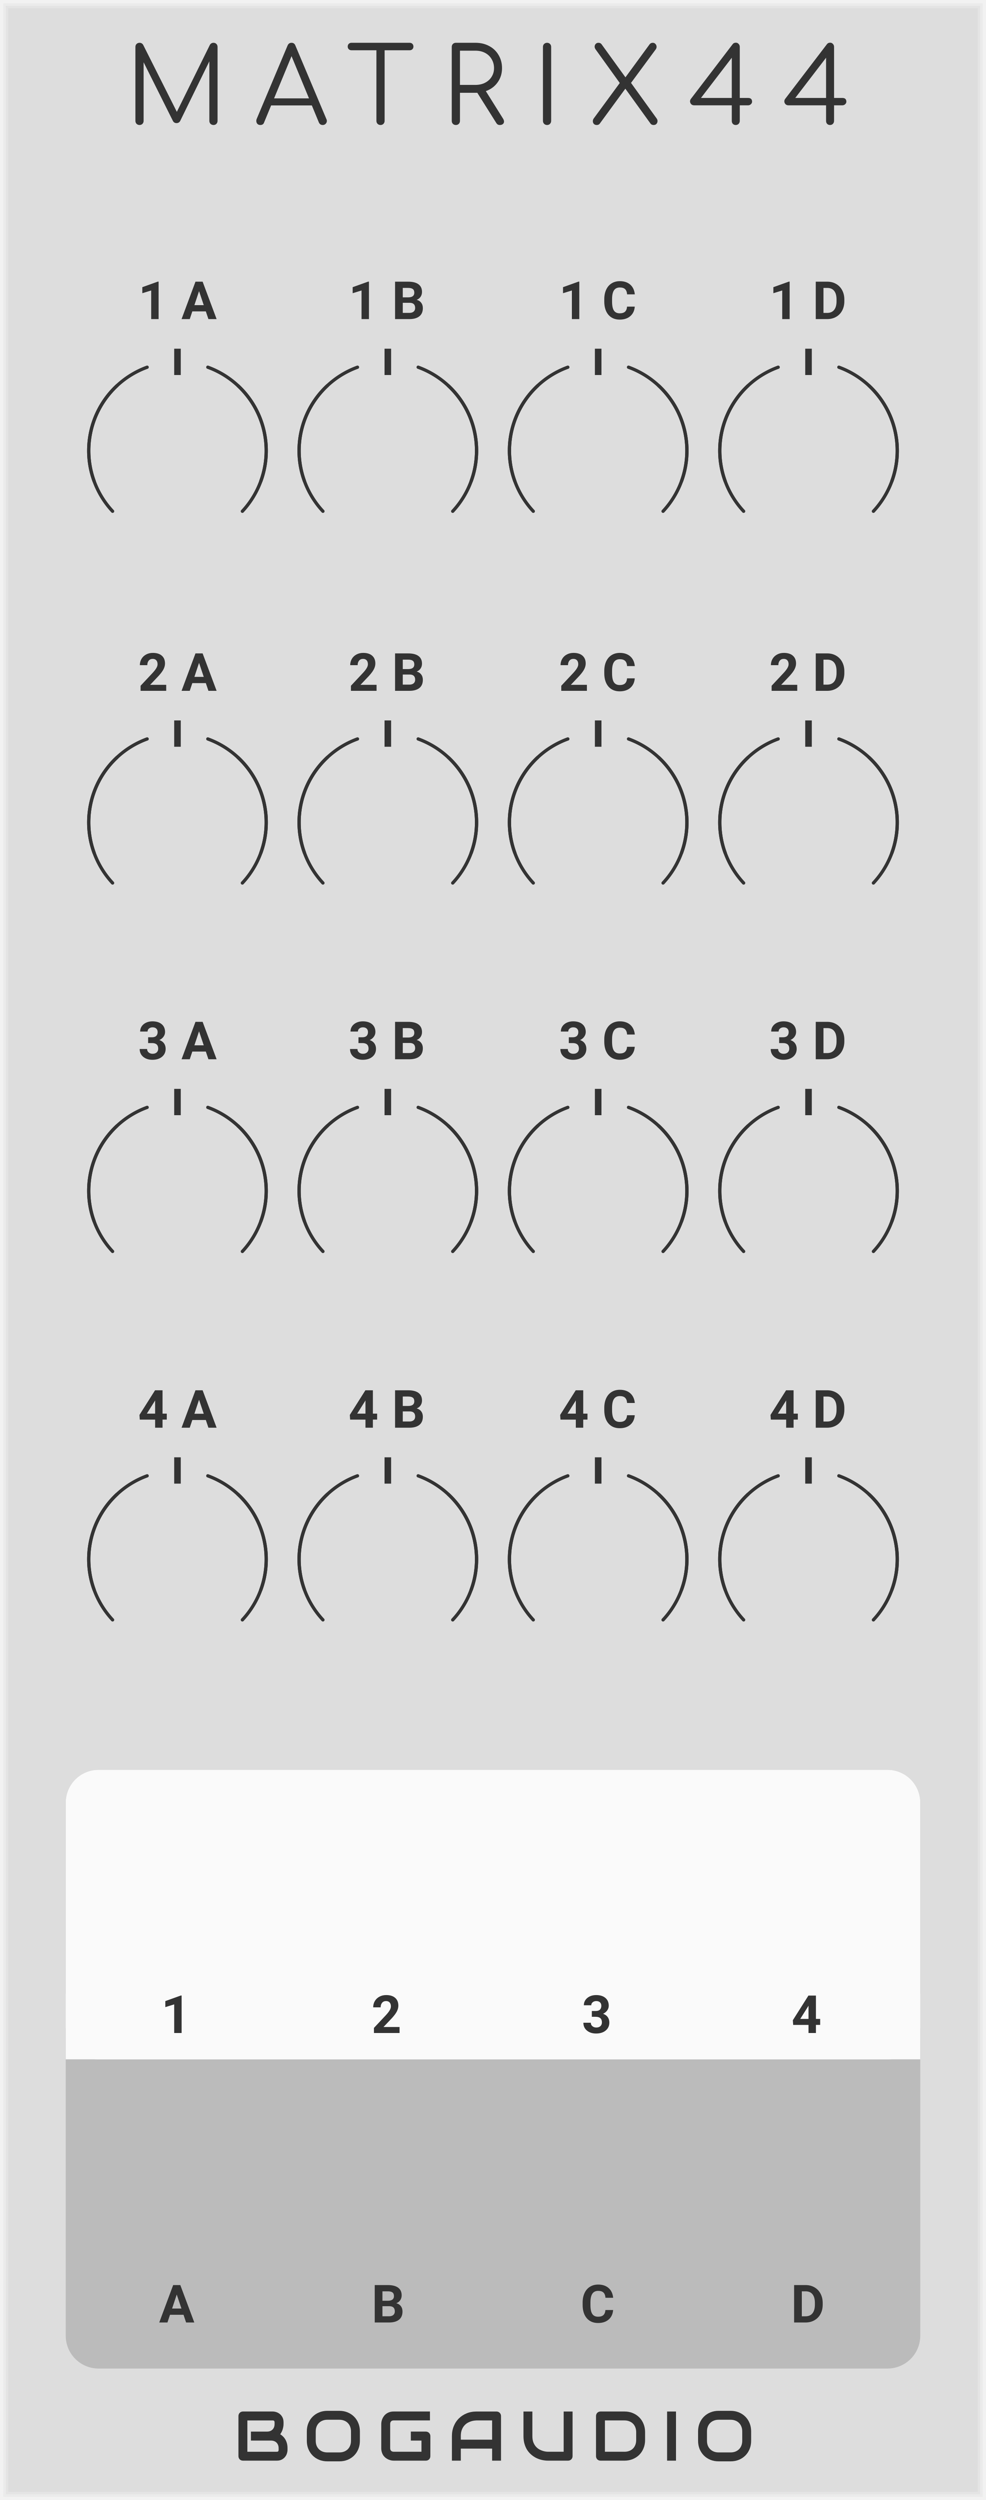 <?xml version="1.0" encoding="UTF-8" standalone="no"?>
<svg xmlns:dc="http://purl.org/dc/elements/1.1/" xmlns:cc="http://creativecommons.org/ns#" xmlns:rdf="http://www.w3.org/1999/02/22-rdf-syntax-ns#" xmlns:svg="http://www.w3.org/2000/svg" xmlns="http://www.w3.org/2000/svg" xmlns:sodipodi="http://sodipodi.sourceforge.net/DTD/sodipodi-0.dtd" xmlns:inkscape="http://www.inkscape.org/namespaces/inkscape" inkscape:version="1.0 (4035a4f, 2020-05-01)" sodipodi:docname="svg_render_Matrix44-pp.svg" id="svg20779" viewBox="0 0 150 380" height="380" width="150" version="1.1">
  <sodipodi:namedview inkscape:current-layer="svg20779" inkscape:window-maximized="0" inkscape:window-y="23" inkscape:window-x="0" inkscape:cy="190" inkscape:cx="75" inkscape:zoom="1.7605263" showgrid="false" id="namedview20781" inkscape:window-height="480" inkscape:window-width="689" inkscape:pageshadow="2" inkscape:pageopacity="0" guidetolerance="10" gridtolerance="10" objecttolerance="10" borderopacity="1" bordercolor="#666666" pagecolor="#ffffff"/>
  
  <defs id="defs20623">
    <symbol viewBox="0 0 20px 20px" id="knob19">
      <g id="g20593" transform="translate(10 10)">
        <polyline id="polyline20587" stroke="#00f" stroke-width="1" points="-3,0 3,0"/>
        <polyline id="polyline20589" stroke="#00f" stroke-width="1" points="0,-3 0,3"/>
        <circle id="circle20591" fill="none" stroke="#00f" stroke-width="1" r="9.3" cy="0" cx="0"/>
      </g>
    </symbol>
    <symbol viewBox="0 0 40px 40px" id="dial-centertick-19">
      <g id="g20606" transform="translate(20 20)">
        <polyline id="polyline20596" transform="rotate(-90) translate(11.5 0)" stroke="#333" stroke-width="1" points="0,0 4,0"/>
        <path id="path20598" transform="rotate(20)" fill="none" stroke-linecap="round" stroke-width="0.5" stroke="#333" d="M 0 -13.5 A 13.5 13.5 0 0 1 13.5 0"/>
        <path id="path20600" transform="rotate(43)" fill="none" stroke-linecap="round" stroke-width="0.5" stroke="#333" d="M 0 -13.5 A 13.5 13.5 0 0 1 13.5 0"/>
        <path id="path20602" transform="rotate(-20)" fill="none" stroke-linecap="round" stroke-width="0.5" stroke="#333" d="M 0 -13.5 A 13.5 13.5 0 0 0 -13.5 0"/>
        <path id="path20604" transform="rotate(-43)" fill="none" stroke-linecap="round" stroke-width="0.5" stroke="#333" d="M 0 -13.5 A 13.5 13.5 0 0 0 -13.5 0"/>
      </g>
    </symbol>
    <symbol viewBox="0 0 24px 24px" id="input">
      <g id="g20613" transform="translate(12 12)">
        <circle id="circle20609" fill="#0f0" stroke="#0f0" stroke-width="1" r="5" cy="0" cx="0"/>
        <circle id="circle20611" fill="none" stroke="#0f0" stroke-width="3" r="10.5" cy="0" cx="0"/>
      </g>
    </symbol>
    <symbol viewBox="0 0 24px 24px" id="output">
      <g id="g20620" transform="translate(12 12)">
        <circle id="circle20616" fill="#f00" stroke="#f00" stroke-width="1" r="5" cy="0" cx="0"/>
        <circle id="circle20618" fill="none" stroke="#f00" stroke-width="3" r="10.5" cy="0" cx="0"/>
      </g>
    </symbol>
  </defs>
  <path d="M 0,0 H 150 V 380 H 0 Z" style="fill:#dddddd" id="rect20625"/>
  <path d="M 1,1 H 149 V 379 H 1 V 1" style="fill:none;stroke:#e4e4e4;stroke-width:0.5" id="polyline20627"/>
  <path d="m 0.5,0.5 h 149 v 379 H 0.5 V 0.5" style="fill:none;stroke:#ebebeb;stroke-width:0.8" id="polyline20629"/>
  <path d="M 0,0 H 150 V 380 H 0 V 0" style="fill:none;stroke:#f2f2f2;stroke-width:1" id="polyline20631"/>
  <!-- <rect width="150" height="24" fill="#0f0" transform="translate(0 0)" /> -->
  <!-- <rect width="150" height="22" fill="#0f0" transform="translate(0 22)" /> -->
  <!-- <rect width="150" height="22" fill="#0f0" transform="translate(0 78)" /> -->
  <!-- <rect width="150" height="22" fill="#0f0" transform="translate(0 134)" /> -->
  <!-- <rect width="150" height="22" fill="#0f0" transform="translate(0 190)" /> -->
  <!-- <rect width="150" height="22" fill="#0f0" transform="translate(0 245)" /> -->
  <g class="title" style="font-weight:normal;font-size:16px;font-family:Comfortaa, sans-serif;letter-spacing:4px;fill:#333333" id="text20633" aria-label="MATRIX44">
    <path id="path21204" style="font-weight:normal;font-size:16px;font-family:Comfortaa, sans-serif;letter-spacing:4px;fill:#333333" d="m 32.488,6.504 q 0.256,0 0.432,0.176 0.176,0.176 0.176,0.448 v 11.248 q 0,0.256 -0.176,0.448 Q 32.744,19 32.488,19 32.216,19 32.024,18.824 31.848,18.632 31.848,18.376 V 9.32 L 27.4,18.408 q -0.192,0.304 -0.544,0.304 -0.4,0 -0.576,-0.384 L 21.848,9.464 v 8.912 q 0,0.256 -0.176,0.448 Q 21.496,19 21.224,19 20.968,19 20.776,18.824 20.6,18.632 20.6,18.376 V 7.128 q 0,-0.272 0.176,-0.448 0.192,-0.176 0.448,-0.176 0.368,0 0.56,0.32 L 26.904,17 31.928,6.824 q 0.192,-0.32 0.56,-0.32 z"/>
    <path id="path21206" style="font-weight:normal;font-size:16px;font-family:Comfortaa, sans-serif;letter-spacing:4px;fill:#333333" d="m 49.663,18.12 q 0.064,0.112 0.064,0.256 0,0.256 -0.192,0.448 -0.176,0.176 -0.432,0.176 -0.416,0 -0.592,-0.384 l -1.072,-2.592 h -6.192 l -1.072,2.592 Q 40.047,19 39.599,19 q -0.272,0 -0.448,-0.176 -0.16,-0.192 -0.16,-0.448 0,-0.16 0.048,-0.272 l 4.704,-11.168 q 0.176,-0.432 0.608,-0.432 0.432,0 0.592,0.432 z m -2.656,-3.168 -2.656,-6.416 -2.656,6.416 z"/>
    <path id="path21208" style="font-weight:normal;font-size:16px;font-family:Comfortaa, sans-serif;letter-spacing:4px;fill:#333333" d="m 62.32,6.504 q 0.256,0 0.416,0.16 0.16,0.16 0.16,0.416 0,0.24 -0.16,0.4 -0.16,0.16 -0.416,0.16 h -3.808 v 10.736 q 0,0.256 -0.176,0.448 -0.176,0.176 -0.448,0.176 -0.256,0 -0.448,-0.176 -0.176,-0.192 -0.176,-0.448 V 7.64 h -3.792 q -0.256,0 -0.416,-0.16 -0.16,-0.16 -0.16,-0.4 0,-0.256 0.16,-0.416 0.16,-0.16 0.416,-0.16 z"/>
    <path id="path21210" style="font-weight:normal;font-size:16px;font-family:Comfortaa, sans-serif;letter-spacing:4px;fill:#333333" d="m 76.533,18.04 q 0.144,0.24 0.144,0.432 0,0.24 -0.176,0.384 Q 76.325,19 76.037,19 q -0.192,0 -0.32,-0.08 -0.128,-0.08 -0.224,-0.24 l -2.88,-4.576 h -0.272 -2.368 v 4.272 q 0,0.272 -0.176,0.448 Q 69.621,19 69.349,19 69.077,19 68.901,18.824 68.725,18.648 68.725,18.376 V 7.128 q 0,-0.272 0.176,-0.448 0.176,-0.176 0.448,-0.176 h 2.992 q 1.168,0 2.08,0.496 0.912,0.48 1.424,1.36 0.528,0.88 0.528,2 0,1.232 -0.672,2.16 -0.656,0.928 -1.792,1.328 z m -4.192,-5.136 q 0.8,0 1.44,-0.32 0.656,-0.336 1.008,-0.912 0.368,-0.576 0.368,-1.312 0,-0.768 -0.368,-1.376 Q 74.437,8.376 73.797,8.04 73.157,7.704 72.341,7.704 h -2.368 v 5.2 z"/>
    <path id="path21212" style="font-weight:normal;font-size:16px;font-family:Comfortaa, sans-serif;letter-spacing:4px;fill:#333333" d="M 83.224,19 Q 82.968,19 82.776,18.824 82.6,18.632 82.6,18.376 V 7.128 q 0,-0.272 0.176,-0.448 0.192,-0.176 0.448,-0.176 0.272,0 0.448,0.176 0.176,0.176 0.176,0.448 v 11.248 q 0,0.256 -0.176,0.448 Q 83.496,19 83.224,19 Z"/>
    <path id="path21214" style="font-weight:normal;font-size:16px;font-family:Comfortaa, sans-serif;letter-spacing:4px;fill:#333333" d="m 99.885,17.992 q 0.144,0.192 0.144,0.4 0,0.256 -0.16,0.432 -0.16,0.176 -0.432,0.176 -0.32,0 -0.48,-0.224 l -3.824,-5.296 -3.904,5.328 Q 91.07,19 90.781,19 q -0.272,0 -0.432,-0.16 -0.16,-0.176 -0.16,-0.416 0,-0.24 0.144,-0.432 l 3.952,-5.376 -3.696,-5.136 q -0.128,-0.208 -0.128,-0.384 0,-0.24 0.16,-0.416 0.16,-0.176 0.416,-0.176 0.32,0 0.48,0.224 l 3.632,5.024 3.68,-5.024 q 0.176,-0.224 0.48,-0.224 0.256,0 0.416,0.192 0.16,0.176 0.16,0.416 0,0.208 -0.112,0.368 l -3.776,5.12 z"/>
    <path id="path21216" style="font-weight:normal;font-size:16px;font-family:Comfortaa, sans-serif;letter-spacing:4px;fill:#333333" d="m 113.806,14.888 q 0.608,0 0.608,0.576 0,0.208 -0.192,0.384 -0.176,0.16 -0.416,0.16 h -1.264 v 2.368 q 0,0.256 -0.176,0.448 Q 112.19,19 111.918,19 q -0.256,0 -0.432,-0.176 -0.16,-0.176 -0.16,-0.448 v -2.368 h -5.728 q -0.272,0 -0.448,-0.176 -0.176,-0.192 -0.176,-0.432 0,-0.192 0.128,-0.368 l 6.336,-8.288 q 0.176,-0.256 0.512,-0.256 0.256,0 0.416,0.192 0.176,0.176 0.176,0.448 v 7.76 z m -2.48,0 V 8.776 l -4.688,6.112 z"/>
    <path id="path21218" style="font-weight:normal;font-size:16px;font-family:Comfortaa, sans-serif;letter-spacing:4px;fill:#333333" d="m 128.15,14.888 q 0.608,0 0.608,0.576 0,0.208 -0.192,0.384 -0.176,0.16 -0.416,0.16 h -1.264 v 2.368 q 0,0.256 -0.176,0.448 -0.176,0.176 -0.448,0.176 -0.256,0 -0.432,-0.176 -0.16,-0.176 -0.16,-0.448 v -2.368 h -5.728 q -0.272,0 -0.448,-0.176 -0.176,-0.192 -0.176,-0.432 0,-0.192 0.128,-0.368 l 6.336,-8.288 q 0.176,-0.256 0.512,-0.256 0.256,0 0.416,0.192 0.176,0.176 0.176,0.448 v 7.76 z m -2.48,0 V 8.776 l -4.688,6.112 z"/>
  </g>
  <g class="brand" style="font-weight:bold;font-size:10.667px;font-family:Audiowide, sans-serif;letter-spacing:2px;fill:#333333" id="text20635" aria-label="BOGAUDIO">
    <path id="path21187" style="font-weight:bold;font-size:10.667px;font-family:Audiowide, sans-serif;letter-spacing:2px;fill:#333333" d="m 43.74,372.359 q 0,0.25 -0.089,0.536 -0.083,0.286 -0.281,0.531 -0.193,0.245 -0.505,0.411 Q 42.552,374 42.099,374 h -5.141 q -0.146,0 -0.271,-0.052 -0.125,-0.052 -0.219,-0.141 -0.089,-0.094 -0.141,-0.219 -0.052,-0.125 -0.052,-0.271 v -6.104 q 0,-0.141 0.052,-0.266 0.052,-0.125 0.141,-0.219 0.094,-0.094 0.219,-0.146 0.125,-0.052 0.271,-0.052 h 4.531 q 0.25,0 0.536,0.088 0.286,0.088 0.531,0.286 0.25,0.193 0.411,0.505 0.167,0.312 0.167,0.766 v 0.255 q 0,0.359 -0.12,0.776 -0.12,0.411 -0.385,0.781 0.229,0.141 0.427,0.339 0.203,0.198 0.354,0.458 0.151,0.26 0.24,0.589 0.089,0.328 0.089,0.724 z m -1.354,-0.26 q 0,-0.266 -0.083,-0.474 -0.083,-0.214 -0.234,-0.365 -0.151,-0.151 -0.365,-0.229 -0.214,-0.083 -0.479,-0.083 h -3.052 v -1.365 h 2.443 q 0.266,0 0.479,-0.078 0.214,-0.083 0.365,-0.234 0.151,-0.151 0.229,-0.359 0.083,-0.214 0.083,-0.479 v -0.255 q 0,-0.292 -0.281,-0.292 h -3.859 v 4.76 h 4.469 q 0.036,0 0.089,-0.005 0.052,-0.005 0.094,-0.031 0.042,-0.026 0.073,-0.088 0.031,-0.062 0.031,-0.172 z"/>
    <path id="path21189" style="font-weight:bold;font-size:10.667px;font-family:Audiowide, sans-serif;letter-spacing:2px;fill:#333333" d="m 54.75,370.979 q 0,0.682 -0.234,1.255 -0.234,0.573 -0.651,0.99 -0.417,0.417 -0.99,0.651 -0.568,0.229 -1.24,0.229 h -1.833 q -0.672,0 -1.245,-0.229 -0.573,-0.234 -0.99,-0.651 -0.417,-0.417 -0.656,-0.99 -0.234,-0.573 -0.234,-1.255 v -1.427 q 0,-0.677 0.234,-1.25 0.24,-0.578 0.656,-0.99 0.417,-0.417 0.99,-0.651 0.573,-0.234 1.245,-0.234 h 1.833 q 0.672,0 1.24,0.234 0.573,0.234 0.99,0.651 0.417,0.411 0.651,0.99 0.234,0.573 0.234,1.25 z m -1.354,-1.427 q 0,-0.401 -0.13,-0.724 -0.125,-0.328 -0.359,-0.557 -0.229,-0.234 -0.557,-0.359 -0.323,-0.13 -0.714,-0.13 h -1.833 q -0.396,0 -0.724,0.13 -0.323,0.125 -0.557,0.359 -0.234,0.229 -0.365,0.557 -0.125,0.323 -0.125,0.724 v 1.427 q 0,0.401 0.125,0.729 0.13,0.323 0.365,0.557 0.234,0.229 0.557,0.359 0.328,0.125 0.724,0.125 h 1.823 q 0.396,0 0.719,-0.125 0.328,-0.13 0.563,-0.359 0.234,-0.234 0.359,-0.557 0.13,-0.328 0.13,-0.729 z"/>
    <path id="path21191" style="font-weight:bold;font-size:10.667px;font-family:Audiowide, sans-serif;letter-spacing:2px;fill:#333333" d="m 65.469,373.318 q 0,0.146 -0.052,0.271 -0.052,0.125 -0.146,0.219 -0.089,0.088 -0.214,0.141 Q 64.932,374 64.787,374 h -4.885 q -0.188,0 -0.406,-0.042 -0.214,-0.047 -0.427,-0.141 -0.208,-0.094 -0.401,-0.24 -0.193,-0.151 -0.344,-0.359 -0.146,-0.214 -0.234,-0.49 -0.089,-0.281 -0.089,-0.63 v -3.667 q 0,-0.188 0.042,-0.401 0.047,-0.219 0.141,-0.427 0.094,-0.214 0.245,-0.406 0.151,-0.193 0.359,-0.339 0.214,-0.151 0.49,-0.24 0.276,-0.088 0.625,-0.088 h 5.505 v 1.354 h -5.505 q -0.266,0 -0.406,0.141 -0.141,0.141 -0.141,0.417 v 3.656 q 0,0.26 0.141,0.406 0.146,0.141 0.406,0.141 h 4.214 v -1.698 h -3.604 v -1.365 h 4.276 q 0.146,0 0.271,0.057 0.125,0.052 0.214,0.146 0.094,0.094 0.146,0.219 0.052,0.12 0.052,0.26 z"/>
    <path id="path21193" style="font-weight:bold;font-size:10.667px;font-family:Audiowide, sans-serif;letter-spacing:2px;fill:#333333" d="M 76.219,374 H 74.865 v -1.833 H 70.104 V 374 h -1.354 v -3.734 q 0,-0.818 0.281,-1.505 0.281,-0.688 0.781,-1.182 0.5,-0.495 1.182,-0.771 0.682,-0.276 1.49,-0.276 h 3.052 q 0.141,0 0.266,0.052 0.125,0.052 0.219,0.146 0.094,0.094 0.146,0.219 0.052,0.125 0.052,0.266 z m -6.115,-3.188 h 4.76 v -2.927 h -2.38 q -0.062,0 -0.266,0.021 -0.198,0.016 -0.464,0.088 -0.26,0.073 -0.552,0.224 -0.292,0.151 -0.536,0.417 -0.245,0.266 -0.406,0.667 -0.156,0.396 -0.156,0.964 z"/>
    <path id="path21195" style="font-weight:bold;font-size:10.667px;font-family:Audiowide, sans-serif;letter-spacing:2px;fill:#333333" d="m 87.104,373.318 q 0,0.146 -0.052,0.271 -0.052,0.125 -0.146,0.219 -0.094,0.088 -0.219,0.141 Q 86.563,374 86.422,374 H 83.37 q -0.432,0 -0.875,-0.094 -0.443,-0.094 -0.859,-0.286 -0.411,-0.198 -0.776,-0.5 -0.365,-0.302 -0.641,-0.714 -0.271,-0.417 -0.427,-0.948 -0.156,-0.536 -0.156,-1.193 v -3.734 h 1.354 v 3.734 q 0,0.573 0.156,0.969 0.161,0.396 0.406,0.661 0.245,0.266 0.536,0.417 0.292,0.151 0.552,0.224 0.266,0.073 0.464,0.094 0.203,0.016 0.266,0.016 h 2.38 v -6.115 h 1.354 z"/>
    <path id="path21197" style="font-weight:bold;font-size:10.667px;font-family:Audiowide, sans-serif;letter-spacing:2px;fill:#333333" d="m 98.136,370.875 q 0,0.682 -0.24,1.255 -0.234,0.573 -0.651,0.99 -0.417,0.411 -0.99,0.646 Q 95.682,374 95.011,374 h -3.656 q -0.146,0 -0.271,-0.052 -0.125,-0.052 -0.219,-0.141 -0.089,-0.094 -0.141,-0.219 -0.052,-0.125 -0.052,-0.271 v -6.104 q 0,-0.141 0.052,-0.266 0.052,-0.125 0.141,-0.219 0.094,-0.094 0.219,-0.146 0.125,-0.052 0.271,-0.052 h 3.656 q 0.672,0 1.245,0.234 0.573,0.234 0.99,0.651 0.417,0.411 0.651,0.99 0.24,0.573 0.24,1.25 z m -1.354,-1.219 q 0,-0.396 -0.13,-0.724 -0.125,-0.328 -0.359,-0.557 -0.234,-0.234 -0.563,-0.359 -0.323,-0.13 -0.719,-0.13 h -2.984 v 4.76 h 2.984 q 0.396,0 0.719,-0.125 0.328,-0.13 0.563,-0.359 0.234,-0.234 0.359,-0.557 0.13,-0.328 0.13,-0.729 z"/>
    <path id="path21199" style="font-weight:bold;font-size:10.667px;font-family:Audiowide, sans-serif;letter-spacing:2px;fill:#333333" d="m 102.839,374 h -1.354 v -7.469 h 1.354 z"/>
    <path id="path21201" style="font-weight:bold;font-size:10.667px;font-family:Audiowide, sans-serif;letter-spacing:2px;fill:#333333" d="m 114.271,370.979 q 0,0.682 -0.234,1.255 -0.234,0.573 -0.651,0.99 -0.417,0.417 -0.99,0.651 -0.568,0.229 -1.24,0.229 h -1.833 q -0.672,0 -1.245,-0.229 -0.573,-0.234 -0.99,-0.651 -0.417,-0.417 -0.656,-0.99 -0.234,-0.573 -0.234,-1.255 v -1.427 q 0,-0.677 0.234,-1.25 0.24,-0.578 0.656,-0.99 0.417,-0.417 0.99,-0.651 0.573,-0.234 1.245,-0.234 h 1.833 q 0.672,0 1.24,0.234 0.573,0.234 0.99,0.651 0.417,0.411 0.651,0.99 0.234,0.573 0.234,1.25 z m -1.354,-1.427 q 0,-0.401 -0.13,-0.724 -0.125,-0.328 -0.359,-0.557 -0.229,-0.234 -0.557,-0.359 -0.323,-0.13 -0.714,-0.13 h -1.833 q -0.396,0 -0.724,0.13 -0.323,0.125 -0.557,0.359 -0.234,0.229 -0.365,0.557 -0.125,0.323 -0.125,0.724 v 1.427 q 0,0.401 0.125,0.729 0.13,0.323 0.365,0.557 0.234,0.229 0.557,0.359 0.328,0.125 0.724,0.125 h 1.823 q 0.396,0 0.719,-0.125 0.328,-0.13 0.562,-0.359 0.234,-0.234 0.359,-0.557 0.13,-0.328 0.13,-0.729 z"/>
  </g>
  <path d="m 59.5,369 h 3 v 3 h -3 z" style="fill:#dddddd" id="rect20637"/>
  <g style="font-weight:bold;font-size:8px;font-family:Roboto, sans-serif;letter-spacing:2px;fill:#333333" id="text20641" aria-label="1A">
    <path id="path21181" style="font-weight:bold;font-size:8px;font-family:Roboto, sans-serif;letter-spacing:2px;fill:#333333" d="M 24.129,48.5 H 23 v -4.352 l -1.348,0.418 v -0.918 l 2.355,-0.844 h 0.121 z"/>
    <path id="path21183" style="font-weight:bold;font-size:8px;font-family:Roboto, sans-serif;letter-spacing:2px;fill:#333333" d="M 31.312,47.328 H 29.258 L 28.867,48.5 h -1.246 l 2.117,-5.688 h 1.086 L 32.953,48.5 h -1.246 z m -1.738,-0.949 h 1.422 L 30.281,44.25 Z"/>
  </g>
  <g transform="translate(7,48.5)" id="use20643">
    <g transform="translate(20,20)" id="g20849">
      <path d="M 0,0 H 4" style="stroke:#333333;stroke-width:1" transform="rotate(-90,-5.75,-5.75)" id="polyline20839"/>
      <path d="M 0,-13.5 A 13.5,13.5 0 0 1 13.5,0" stroke="#333333" stroke-width="0.5" stroke-linecap="round" fill="none" transform="rotate(20)" id="path20841"/>
      <path d="M 0,-13.5 A 13.5,13.5 0 0 1 13.5,0" stroke="#333333" stroke-width="0.5" stroke-linecap="round" fill="none" transform="rotate(43)" id="path20843"/>
      <path d="M 0,-13.5 A 13.5,13.5 0 0 0 -13.5,0" stroke="#333333" stroke-width="0.5" stroke-linecap="round" fill="none" transform="rotate(-20)" id="path20845"/>
      <path d="M 0,-13.5 A 13.5,13.5 0 0 0 -13.5,0" stroke="#333333" stroke-width="0.5" stroke-linecap="round" fill="none" transform="rotate(-43)" id="path20847"/>
    </g>
  </g>
  <g style="font-weight:bold;font-size:8px;font-family:Roboto, sans-serif;letter-spacing:2px;fill:#333333" id="text20647" aria-label="2A">
    <path id="path21175" style="font-weight:bold;font-size:8px;font-family:Roboto, sans-serif;letter-spacing:2px;fill:#333333" d="m 25.285,105 h -3.898 v -0.773 l 1.84,-1.961 q 0.379,-0.414 0.559,-0.723 0.184,-0.309 0.184,-0.586 0,-0.379 -0.191,-0.594 -0.191,-0.219 -0.547,-0.219 -0.383,0 -0.605,0.266 -0.219,0.262 -0.219,0.691 h -1.133 q 0,-0.52 0.246,-0.949 0.25,-0.43 0.703,-0.672 0.453,-0.246 1.027,-0.246 0.879,0 1.363,0.422 0.488,0.422 0.488,1.191 0,0.422 -0.219,0.859 -0.219,0.438 -0.75,1.02 l -1.293,1.363 h 2.445 z"/>
    <path id="path21177" style="font-weight:bold;font-size:8px;font-family:Roboto, sans-serif;letter-spacing:2px;fill:#333333" d="M 31.312,103.828 H 29.258 L 28.867,105 h -1.246 l 2.117,-5.688 h 1.086 L 32.953,105 h -1.246 z m -1.738,-0.949 h 1.422 L 30.281,100.75 Z"/>
  </g>
  <g transform="translate(7,105)" id="use20649">
    <g transform="translate(20,20)" id="g20863">
      <path d="M 0,0 H 4" style="stroke:#333333;stroke-width:1" transform="rotate(-90,-5.75,-5.75)" id="polyline20853"/>
      <path d="M 0,-13.5 A 13.5,13.5 0 0 1 13.5,0" stroke="#333333" stroke-width="0.5" stroke-linecap="round" fill="none" transform="rotate(20)" id="path20855"/>
      <path d="M 0,-13.5 A 13.5,13.5 0 0 1 13.5,0" stroke="#333333" stroke-width="0.5" stroke-linecap="round" fill="none" transform="rotate(43)" id="path20857"/>
      <path d="M 0,-13.5 A 13.5,13.5 0 0 0 -13.5,0" stroke="#333333" stroke-width="0.5" stroke-linecap="round" fill="none" transform="rotate(-20)" id="path20859"/>
      <path d="M 0,-13.5 A 13.5,13.5 0 0 0 -13.5,0" stroke="#333333" stroke-width="0.5" stroke-linecap="round" fill="none" transform="rotate(-43)" id="path20861"/>
    </g>
  </g>
  <g style="font-weight:bold;font-size:8px;font-family:Roboto, sans-serif;letter-spacing:2px;fill:#333333" id="text20653" aria-label="3A">
    <path id="path21169" style="font-weight:bold;font-size:8px;font-family:Roboto, sans-serif;letter-spacing:2px;fill:#333333" d="m 22.535,157.656 h 0.602 q 0.43,0 0.637,-0.215 0.207,-0.215 0.207,-0.57 0,-0.344 -0.207,-0.535 -0.203,-0.191 -0.562,-0.191 -0.324,0 -0.543,0.18 -0.219,0.176 -0.219,0.461 h -1.129 q 0,-0.445 0.238,-0.797 0.242,-0.355 0.672,-0.555 0.434,-0.199 0.953,-0.199 0.902,0 1.414,0.434 0.512,0.43 0.512,1.188 0,0.391 -0.238,0.719 -0.238,0.328 -0.625,0.504 0.48,0.172 0.715,0.516 0.238,0.344 0.238,0.812 0,0.758 -0.555,1.215 -0.551,0.457 -1.461,0.457 -0.852,0 -1.395,-0.449 Q 21.25,160.18 21.25,159.441 h 1.129 q 0,0.32 0.238,0.523 0.242,0.203 0.594,0.203 0.402,0 0.629,-0.211 0.23,-0.215 0.23,-0.566 0,-0.852 -0.938,-0.852 h -0.598 z"/>
    <path id="path21171" style="font-weight:bold;font-size:8px;font-family:Roboto, sans-serif;letter-spacing:2px;fill:#333333" d="M 31.312,159.828 H 29.258 L 28.867,161 h -1.246 l 2.117,-5.688 h 1.086 L 32.953,161 h -1.246 z m -1.738,-0.949 h 1.422 L 30.281,156.75 Z"/>
  </g>
  <g transform="translate(7,161)" id="use20655">
    <g transform="translate(20,20)" id="g20877">
      <path d="M 0,0 H 4" style="stroke:#333333;stroke-width:1" transform="rotate(-90,-5.75,-5.75)" id="polyline20867"/>
      <path d="M 0,-13.5 A 13.5,13.5 0 0 1 13.5,0" stroke="#333333" stroke-width="0.5" stroke-linecap="round" fill="none" transform="rotate(20)" id="path20869"/>
      <path d="M 0,-13.5 A 13.5,13.5 0 0 1 13.5,0" stroke="#333333" stroke-width="0.5" stroke-linecap="round" fill="none" transform="rotate(43)" id="path20871"/>
      <path d="M 0,-13.5 A 13.5,13.5 0 0 0 -13.5,0" stroke="#333333" stroke-width="0.5" stroke-linecap="round" fill="none" transform="rotate(-20)" id="path20873"/>
      <path d="M 0,-13.5 A 13.5,13.5 0 0 0 -13.5,0" stroke="#333333" stroke-width="0.5" stroke-linecap="round" fill="none" transform="rotate(-43)" id="path20875"/>
    </g>
  </g>
  <g style="font-weight:bold;font-size:8px;font-family:Roboto, sans-serif;letter-spacing:2px;fill:#333333" id="text20659" aria-label="4A">
    <path id="path21163" style="font-weight:bold;font-size:8px;font-family:Roboto, sans-serif;letter-spacing:2px;fill:#333333" d="m 24.727,214.859 h 0.645 v 0.91 H 24.727 V 217 h -1.129 v -1.23 h -2.332 l -0.051,-0.711 2.371,-3.746 h 1.141 z m -2.387,0 h 1.258 v -2.008 l -0.074,0.129 z"/>
    <path id="path21165" style="font-weight:bold;font-size:8px;font-family:Roboto, sans-serif;letter-spacing:2px;fill:#333333" d="M 31.312,215.828 H 29.258 L 28.867,217 h -1.246 l 2.117,-5.688 h 1.086 L 32.953,217 h -1.246 z m -1.738,-0.949 h 1.422 L 30.281,212.75 Z"/>
  </g>
  <g transform="translate(7,217)" id="use20661">
    <g transform="translate(20,20)" id="g20891">
      <path d="M 0,0 H 4" style="stroke:#333333;stroke-width:1" transform="rotate(-90,-5.75,-5.75)" id="polyline20881"/>
      <path d="M 0,-13.5 A 13.5,13.5 0 0 1 13.5,0" stroke="#333333" stroke-width="0.5" stroke-linecap="round" fill="none" transform="rotate(20)" id="path20883"/>
      <path d="M 0,-13.5 A 13.5,13.5 0 0 1 13.5,0" stroke="#333333" stroke-width="0.5" stroke-linecap="round" fill="none" transform="rotate(43)" id="path20885"/>
      <path d="M 0,-13.5 A 13.5,13.5 0 0 0 -13.5,0" stroke="#333333" stroke-width="0.5" stroke-linecap="round" fill="none" transform="rotate(-20)" id="path20887"/>
      <path d="M 0,-13.5 A 13.5,13.5 0 0 0 -13.5,0" stroke="#333333" stroke-width="0.5" stroke-linecap="round" fill="none" transform="rotate(-43)" id="path20889"/>
    </g>
  </g>
  <g style="font-weight:bold;font-size:8px;font-family:Roboto, sans-serif;letter-spacing:2px;fill:#333333" id="text20665" aria-label="1B">
    <path id="path21157" style="font-weight:bold;font-size:8px;font-family:Roboto, sans-serif;letter-spacing:2px;fill:#333333" d="M 56.129,48.5 H 55 v -4.352 l -1.348,0.418 v -0.918 l 2.355,-0.844 h 0.121 z"/>
    <path id="path21159" style="font-weight:bold;font-size:8px;font-family:Roboto, sans-serif;letter-spacing:2px;fill:#333333" d="m 60.102,48.5 v -5.688 h 1.992 q 1.035,0 1.57,0.398 0.535,0.395 0.535,1.16 0,0.418 -0.215,0.738 -0.215,0.316 -0.598,0.465 0.438,0.109 0.688,0.441 0.254,0.332 0.254,0.812 0,0.82 -0.523,1.242 Q 63.281,48.492 62.312,48.5 Z m 1.172,-2.477 v 1.535 h 1.004 q 0.414,0 0.645,-0.195 0.234,-0.199 0.234,-0.547 0,-0.781 -0.809,-0.793 z m 0,-0.828 h 0.867 q 0.887,-0.016 0.887,-0.707 0,-0.387 -0.227,-0.555 -0.223,-0.172 -0.707,-0.172 h -0.82 z"/>
  </g>
  <g transform="translate(39,48.5)" id="use20667">
    <g transform="translate(20,20)" id="g20905">
      <path d="M 0,0 H 4" style="stroke:#333333;stroke-width:1" transform="rotate(-90,-5.75,-5.75)" id="polyline20895"/>
      <path d="M 0,-13.5 A 13.5,13.5 0 0 1 13.5,0" stroke="#333333" stroke-width="0.5" stroke-linecap="round" fill="none" transform="rotate(20)" id="path20897"/>
      <path d="M 0,-13.5 A 13.5,13.5 0 0 1 13.5,0" stroke="#333333" stroke-width="0.5" stroke-linecap="round" fill="none" transform="rotate(43)" id="path20899"/>
      <path d="M 0,-13.5 A 13.5,13.5 0 0 0 -13.5,0" stroke="#333333" stroke-width="0.5" stroke-linecap="round" fill="none" transform="rotate(-20)" id="path20901"/>
      <path d="M 0,-13.5 A 13.5,13.5 0 0 0 -13.5,0" stroke="#333333" stroke-width="0.5" stroke-linecap="round" fill="none" transform="rotate(-43)" id="path20903"/>
    </g>
  </g>
  <g style="font-weight:bold;font-size:8px;font-family:Roboto, sans-serif;letter-spacing:2px;fill:#333333" id="text20671" aria-label="2B">
    <path id="path21151" style="font-weight:bold;font-size:8px;font-family:Roboto, sans-serif;letter-spacing:2px;fill:#333333" d="m 57.285,105 h -3.898 v -0.773 l 1.84,-1.961 q 0.379,-0.414 0.559,-0.723 0.184,-0.309 0.184,-0.586 0,-0.379 -0.191,-0.594 -0.191,-0.219 -0.547,-0.219 -0.383,0 -0.605,0.266 -0.219,0.262 -0.219,0.691 h -1.133 q 0,-0.52 0.246,-0.949 0.25,-0.43 0.703,-0.672 0.453,-0.246 1.027,-0.246 0.879,0 1.363,0.422 0.488,0.422 0.488,1.191 0,0.422 -0.219,0.859 -0.219,0.438 -0.75,1.02 l -1.293,1.363 h 2.445 z"/>
    <path id="path21153" style="font-weight:bold;font-size:8px;font-family:Roboto, sans-serif;letter-spacing:2px;fill:#333333" d="m 60.102,105 v -5.688 h 1.992 q 1.035,0 1.57,0.398 0.535,0.395 0.535,1.16 0,0.418 -0.215,0.738 -0.215,0.316 -0.598,0.465 0.438,0.109 0.688,0.441 0.254,0.332 0.254,0.812 0,0.82 -0.523,1.242 Q 63.281,104.992 62.312,105 Z m 1.172,-2.477 v 1.535 h 1.004 q 0.414,0 0.645,-0.195 0.234,-0.199 0.234,-0.547 0,-0.781 -0.809,-0.793 z m 0,-0.828 h 0.867 q 0.887,-0.016 0.887,-0.707 0,-0.387 -0.227,-0.555 -0.223,-0.172 -0.707,-0.172 h -0.82 z"/>
  </g>
  <g transform="translate(39,105)" id="use20673">
    <g transform="translate(20,20)" id="g20919">
      <path d="M 0,0 H 4" style="stroke:#333333;stroke-width:1" transform="rotate(-90,-5.75,-5.75)" id="polyline20909"/>
      <path d="M 0,-13.5 A 13.5,13.5 0 0 1 13.5,0" stroke="#333333" stroke-width="0.5" stroke-linecap="round" fill="none" transform="rotate(20)" id="path20911"/>
      <path d="M 0,-13.5 A 13.5,13.5 0 0 1 13.5,0" stroke="#333333" stroke-width="0.5" stroke-linecap="round" fill="none" transform="rotate(43)" id="path20913"/>
      <path d="M 0,-13.5 A 13.5,13.5 0 0 0 -13.5,0" stroke="#333333" stroke-width="0.5" stroke-linecap="round" fill="none" transform="rotate(-20)" id="path20915"/>
      <path d="M 0,-13.5 A 13.5,13.5 0 0 0 -13.5,0" stroke="#333333" stroke-width="0.5" stroke-linecap="round" fill="none" transform="rotate(-43)" id="path20917"/>
    </g>
  </g>
  <g style="font-weight:bold;font-size:8px;font-family:Roboto, sans-serif;letter-spacing:2px;fill:#333333" id="text20677" aria-label="3B">
    <path id="path21145" style="font-weight:bold;font-size:8px;font-family:Roboto, sans-serif;letter-spacing:2px;fill:#333333" d="m 54.535,157.656 h 0.602 q 0.43,0 0.637,-0.215 0.207,-0.215 0.207,-0.57 0,-0.344 -0.207,-0.535 -0.203,-0.191 -0.562,-0.191 -0.324,0 -0.543,0.18 -0.219,0.176 -0.219,0.461 h -1.129 q 0,-0.445 0.238,-0.797 0.242,-0.355 0.672,-0.555 0.434,-0.199 0.953,-0.199 0.902,0 1.414,0.434 0.512,0.43 0.512,1.188 0,0.391 -0.238,0.719 -0.238,0.328 -0.625,0.504 0.48,0.172 0.715,0.516 0.238,0.344 0.238,0.812 0,0.758 -0.555,1.215 -0.551,0.457 -1.461,0.457 -0.852,0 -1.395,-0.449 Q 53.25,160.18 53.25,159.441 h 1.129 q 0,0.32 0.238,0.523 0.242,0.203 0.594,0.203 0.402,0 0.629,-0.211 0.23,-0.215 0.23,-0.566 0,-0.852 -0.938,-0.852 h -0.598 z"/>
    <path id="path21147" style="font-weight:bold;font-size:8px;font-family:Roboto, sans-serif;letter-spacing:2px;fill:#333333" d="m 60.102,161 v -5.688 h 1.992 q 1.035,0 1.57,0.398 0.535,0.395 0.535,1.16 0,0.418 -0.215,0.738 -0.215,0.316 -0.598,0.465 0.438,0.109 0.688,0.441 0.254,0.332 0.254,0.812 0,0.82 -0.523,1.242 Q 63.281,160.992 62.312,161 Z m 1.172,-2.477 v 1.535 h 1.004 q 0.414,0 0.645,-0.195 0.234,-0.199 0.234,-0.547 0,-0.781 -0.809,-0.793 z m 0,-0.828 h 0.867 q 0.887,-0.016 0.887,-0.707 0,-0.387 -0.227,-0.555 -0.223,-0.172 -0.707,-0.172 h -0.82 z"/>
  </g>
  <g transform="translate(39,161)" id="use20679">
    <g transform="translate(20,20)" id="g20933">
      <path d="M 0,0 H 4" style="stroke:#333333;stroke-width:1" transform="rotate(-90,-5.75,-5.75)" id="polyline20923"/>
      <path d="M 0,-13.5 A 13.5,13.5 0 0 1 13.5,0" stroke="#333333" stroke-width="0.5" stroke-linecap="round" fill="none" transform="rotate(20)" id="path20925"/>
      <path d="M 0,-13.5 A 13.5,13.5 0 0 1 13.5,0" stroke="#333333" stroke-width="0.5" stroke-linecap="round" fill="none" transform="rotate(43)" id="path20927"/>
      <path d="M 0,-13.5 A 13.5,13.5 0 0 0 -13.5,0" stroke="#333333" stroke-width="0.5" stroke-linecap="round" fill="none" transform="rotate(-20)" id="path20929"/>
      <path d="M 0,-13.5 A 13.5,13.5 0 0 0 -13.5,0" stroke="#333333" stroke-width="0.5" stroke-linecap="round" fill="none" transform="rotate(-43)" id="path20931"/>
    </g>
  </g>
  <g style="font-weight:bold;font-size:8px;font-family:Roboto, sans-serif;letter-spacing:2px;fill:#333333" id="text20683" aria-label="4B">
    <path id="path21139" style="font-weight:bold;font-size:8px;font-family:Roboto, sans-serif;letter-spacing:2px;fill:#333333" d="m 56.727,214.859 h 0.645 v 0.91 H 56.727 V 217 h -1.129 v -1.23 h -2.332 l -0.051,-0.711 2.371,-3.746 h 1.141 z m -2.387,0 h 1.258 v -2.008 l -0.074,0.129 z"/>
    <path id="path21141" style="font-weight:bold;font-size:8px;font-family:Roboto, sans-serif;letter-spacing:2px;fill:#333333" d="m 60.102,217 v -5.688 h 1.992 q 1.035,0 1.57,0.398 0.535,0.395 0.535,1.16 0,0.418 -0.215,0.738 -0.215,0.316 -0.598,0.465 0.438,0.109 0.688,0.441 0.254,0.332 0.254,0.812 0,0.82 -0.523,1.242 Q 63.281,216.992 62.312,217 Z m 1.172,-2.477 v 1.535 h 1.004 q 0.414,0 0.645,-0.195 0.234,-0.199 0.234,-0.547 0,-0.781 -0.809,-0.793 z m 0,-0.828 h 0.867 q 0.887,-0.016 0.887,-0.707 0,-0.387 -0.227,-0.555 -0.223,-0.172 -0.707,-0.172 h -0.82 z"/>
  </g>
  <g transform="translate(39,217)" id="use20685">
    <g transform="translate(20,20)" id="g20947">
      <path d="M 0,0 H 4" style="stroke:#333333;stroke-width:1" transform="rotate(-90,-5.75,-5.75)" id="polyline20937"/>
      <path d="M 0,-13.5 A 13.5,13.5 0 0 1 13.5,0" stroke="#333333" stroke-width="0.5" stroke-linecap="round" fill="none" transform="rotate(20)" id="path20939"/>
      <path d="M 0,-13.5 A 13.5,13.5 0 0 1 13.5,0" stroke="#333333" stroke-width="0.5" stroke-linecap="round" fill="none" transform="rotate(43)" id="path20941"/>
      <path d="M 0,-13.5 A 13.5,13.5 0 0 0 -13.5,0" stroke="#333333" stroke-width="0.5" stroke-linecap="round" fill="none" transform="rotate(-20)" id="path20943"/>
      <path d="M 0,-13.5 A 13.5,13.5 0 0 0 -13.5,0" stroke="#333333" stroke-width="0.5" stroke-linecap="round" fill="none" transform="rotate(-43)" id="path20945"/>
    </g>
  </g>
  <g style="font-weight:bold;font-size:8px;font-family:Roboto, sans-serif;letter-spacing:2px;fill:#333333" id="text20689" aria-label="1C">
    <path id="path21133" style="font-weight:bold;font-size:8px;font-family:Roboto, sans-serif;letter-spacing:2px;fill:#333333" d="M 88.129,48.5 H 87 v -4.352 l -1.348,0.418 v -0.918 l 2.355,-0.844 h 0.121 z"/>
    <path id="path21135" style="font-weight:bold;font-size:8px;font-family:Roboto, sans-serif;letter-spacing:2px;fill:#333333" d="m 96.566,46.605 q -0.066,0.918 -0.68,1.445 -0.609,0.527 -1.609,0.527 -1.094,0 -1.723,-0.734 -0.625,-0.738 -0.625,-2.023 v -0.348 q 0,-0.82 0.289,-1.445 0.289,-0.625 0.824,-0.957 0.539,-0.336 1.25,-0.336 0.984,0 1.586,0.527 0.602,0.527 0.695,1.48 h -1.172 q -0.043,-0.551 -0.309,-0.797 -0.262,-0.25 -0.801,-0.25 -0.586,0 -0.879,0.422 -0.289,0.418 -0.297,1.301 v 0.43 q 0,0.922 0.277,1.348 0.281,0.426 0.883,0.426 0.543,0 0.809,-0.246 0.27,-0.25 0.309,-0.77 z"/>
  </g>
  <g transform="translate(71,48.5)" id="use20691">
    <g transform="translate(20,20)" id="g20961">
      <path d="M 0,0 H 4" style="stroke:#333333;stroke-width:1" transform="rotate(-90,-5.75,-5.75)" id="polyline20951"/>
      <path d="M 0,-13.5 A 13.5,13.5 0 0 1 13.5,0" stroke="#333333" stroke-width="0.5" stroke-linecap="round" fill="none" transform="rotate(20)" id="path20953"/>
      <path d="M 0,-13.5 A 13.5,13.5 0 0 1 13.5,0" stroke="#333333" stroke-width="0.5" stroke-linecap="round" fill="none" transform="rotate(43)" id="path20955"/>
      <path d="M 0,-13.5 A 13.5,13.5 0 0 0 -13.5,0" stroke="#333333" stroke-width="0.5" stroke-linecap="round" fill="none" transform="rotate(-20)" id="path20957"/>
      <path d="M 0,-13.5 A 13.5,13.5 0 0 0 -13.5,0" stroke="#333333" stroke-width="0.5" stroke-linecap="round" fill="none" transform="rotate(-43)" id="path20959"/>
    </g>
  </g>
  <g style="font-weight:bold;font-size:8px;font-family:Roboto, sans-serif;letter-spacing:2px;fill:#333333" id="text20695" aria-label="2C">
    <path id="path21127" style="font-weight:bold;font-size:8px;font-family:Roboto, sans-serif;letter-spacing:2px;fill:#333333" d="m 89.285,105 h -3.898 v -0.773 l 1.84,-1.961 q 0.379,-0.414 0.559,-0.723 0.184,-0.309 0.184,-0.586 0,-0.379 -0.191,-0.594 -0.191,-0.219 -0.547,-0.219 -0.383,0 -0.605,0.266 -0.219,0.262 -0.219,0.691 h -1.133 q 0,-0.52 0.246,-0.949 0.25,-0.43 0.703,-0.672 0.453,-0.246 1.027,-0.246 0.879,0 1.363,0.422 0.488,0.422 0.488,1.191 0,0.422 -0.219,0.859 -0.219,0.438 -0.75,1.02 l -1.293,1.363 h 2.445 z"/>
    <path id="path21129" style="font-weight:bold;font-size:8px;font-family:Roboto, sans-serif;letter-spacing:2px;fill:#333333" d="m 96.566,103.105 q -0.066,0.918 -0.68,1.445 -0.609,0.527 -1.609,0.527 -1.094,0 -1.723,-0.734 -0.625,-0.738 -0.625,-2.023 v -0.348 q 0,-0.82 0.289,-1.445 0.289,-0.625 0.824,-0.957 0.539,-0.336 1.25,-0.336 0.984,0 1.586,0.527 0.602,0.527 0.695,1.48 h -1.172 q -0.043,-0.551 -0.309,-0.797 -0.262,-0.25 -0.801,-0.25 -0.586,0 -0.879,0.422 -0.289,0.418 -0.297,1.301 v 0.43 q 0,0.922 0.277,1.348 0.281,0.426 0.883,0.426 0.543,0 0.809,-0.246 0.27,-0.25 0.309,-0.77 z"/>
  </g>
  <g transform="translate(71,105)" id="use20697">
    <g transform="translate(20,20)" id="g20975">
      <path d="M 0,0 H 4" style="stroke:#333333;stroke-width:1" transform="rotate(-90,-5.75,-5.75)" id="polyline20965"/>
      <path d="M 0,-13.5 A 13.5,13.5 0 0 1 13.5,0" stroke="#333333" stroke-width="0.5" stroke-linecap="round" fill="none" transform="rotate(20)" id="path20967"/>
      <path d="M 0,-13.5 A 13.5,13.5 0 0 1 13.5,0" stroke="#333333" stroke-width="0.5" stroke-linecap="round" fill="none" transform="rotate(43)" id="path20969"/>
      <path d="M 0,-13.5 A 13.5,13.5 0 0 0 -13.5,0" stroke="#333333" stroke-width="0.5" stroke-linecap="round" fill="none" transform="rotate(-20)" id="path20971"/>
      <path d="M 0,-13.5 A 13.5,13.5 0 0 0 -13.5,0" stroke="#333333" stroke-width="0.5" stroke-linecap="round" fill="none" transform="rotate(-43)" id="path20973"/>
    </g>
  </g>
  <g style="font-weight:bold;font-size:8px;font-family:Roboto, sans-serif;letter-spacing:2px;fill:#333333" id="text20701" aria-label="3C">
    <path id="path21121" style="font-weight:bold;font-size:8px;font-family:Roboto, sans-serif;letter-spacing:2px;fill:#333333" d="m 86.535,157.656 h 0.602 q 0.43,0 0.637,-0.215 0.207,-0.215 0.207,-0.57 0,-0.344 -0.207,-0.535 -0.203,-0.191 -0.562,-0.191 -0.324,0 -0.543,0.18 -0.219,0.176 -0.219,0.461 h -1.129 q 0,-0.445 0.238,-0.797 0.242,-0.355 0.672,-0.555 0.434,-0.199 0.953,-0.199 0.902,0 1.414,0.434 0.512,0.43 0.512,1.188 0,0.391 -0.238,0.719 -0.238,0.328 -0.625,0.504 0.48,0.172 0.715,0.516 0.238,0.344 0.238,0.812 0,0.758 -0.555,1.215 -0.551,0.457 -1.461,0.457 -0.852,0 -1.395,-0.449 Q 85.25,160.18 85.25,159.441 h 1.129 q 0,0.32 0.238,0.523 0.242,0.203 0.594,0.203 0.402,0 0.629,-0.211 0.23,-0.215 0.23,-0.566 0,-0.852 -0.938,-0.852 h -0.598 z"/>
    <path id="path21123" style="font-weight:bold;font-size:8px;font-family:Roboto, sans-serif;letter-spacing:2px;fill:#333333" d="m 96.566,159.105 q -0.066,0.918 -0.68,1.445 -0.609,0.527 -1.609,0.527 -1.094,0 -1.723,-0.734 -0.625,-0.738 -0.625,-2.023 v -0.348 q 0,-0.82 0.289,-1.445 0.289,-0.625 0.824,-0.957 0.539,-0.336 1.25,-0.336 0.984,0 1.586,0.527 0.602,0.527 0.695,1.48 h -1.172 q -0.043,-0.551 -0.309,-0.797 -0.262,-0.25 -0.801,-0.25 -0.586,0 -0.879,0.422 -0.289,0.418 -0.297,1.301 v 0.43 q 0,0.922 0.277,1.348 0.281,0.426 0.883,0.426 0.543,0 0.809,-0.246 0.27,-0.25 0.309,-0.77 z"/>
  </g>
  <g transform="translate(71,161)" id="use20703">
    <g transform="translate(20,20)" id="g20989">
      <path d="M 0,0 H 4" style="stroke:#333333;stroke-width:1" transform="rotate(-90,-5.75,-5.75)" id="polyline20979"/>
      <path d="M 0,-13.5 A 13.5,13.5 0 0 1 13.5,0" stroke="#333333" stroke-width="0.5" stroke-linecap="round" fill="none" transform="rotate(20)" id="path20981"/>
      <path d="M 0,-13.5 A 13.5,13.5 0 0 1 13.5,0" stroke="#333333" stroke-width="0.5" stroke-linecap="round" fill="none" transform="rotate(43)" id="path20983"/>
      <path d="M 0,-13.5 A 13.5,13.5 0 0 0 -13.5,0" stroke="#333333" stroke-width="0.5" stroke-linecap="round" fill="none" transform="rotate(-20)" id="path20985"/>
      <path d="M 0,-13.5 A 13.5,13.5 0 0 0 -13.5,0" stroke="#333333" stroke-width="0.5" stroke-linecap="round" fill="none" transform="rotate(-43)" id="path20987"/>
    </g>
  </g>
  <g style="font-weight:bold;font-size:8px;font-family:Roboto, sans-serif;letter-spacing:2px;fill:#333333" id="text20707" aria-label="4C">
    <path id="path21115" style="font-weight:bold;font-size:8px;font-family:Roboto, sans-serif;letter-spacing:2px;fill:#333333" d="m 88.727,214.859 h 0.645 v 0.91 H 88.727 V 217 h -1.129 v -1.23 h -2.332 l -0.051,-0.711 2.371,-3.746 h 1.141 z m -2.387,0 h 1.258 v -2.008 l -0.074,0.129 z"/>
    <path id="path21117" style="font-weight:bold;font-size:8px;font-family:Roboto, sans-serif;letter-spacing:2px;fill:#333333" d="m 96.566,215.105 q -0.066,0.918 -0.68,1.445 -0.609,0.527 -1.609,0.527 -1.094,0 -1.723,-0.734 -0.625,-0.738 -0.625,-2.023 v -0.348 q 0,-0.82 0.289,-1.445 0.289,-0.625 0.824,-0.957 0.539,-0.336 1.25,-0.336 0.984,0 1.586,0.527 0.602,0.527 0.695,1.48 h -1.172 q -0.043,-0.551 -0.309,-0.797 -0.262,-0.25 -0.801,-0.25 -0.586,0 -0.879,0.422 -0.289,0.418 -0.297,1.301 v 0.43 q 0,0.922 0.277,1.348 0.281,0.426 0.883,0.426 0.543,0 0.809,-0.246 0.27,-0.25 0.309,-0.77 z"/>
  </g>
  <g transform="translate(71,217)" id="use20709">
    <g transform="translate(20,20)" id="g21003">
      <path d="M 0,0 H 4" style="stroke:#333333;stroke-width:1" transform="rotate(-90,-5.75,-5.75)" id="polyline20993"/>
      <path d="M 0,-13.5 A 13.5,13.5 0 0 1 13.5,0" stroke="#333333" stroke-width="0.5" stroke-linecap="round" fill="none" transform="rotate(20)" id="path20995"/>
      <path d="M 0,-13.5 A 13.5,13.5 0 0 1 13.5,0" stroke="#333333" stroke-width="0.5" stroke-linecap="round" fill="none" transform="rotate(43)" id="path20997"/>
      <path d="M 0,-13.5 A 13.5,13.5 0 0 0 -13.5,0" stroke="#333333" stroke-width="0.5" stroke-linecap="round" fill="none" transform="rotate(-20)" id="path20999"/>
      <path d="M 0,-13.5 A 13.5,13.5 0 0 0 -13.5,0" stroke="#333333" stroke-width="0.5" stroke-linecap="round" fill="none" transform="rotate(-43)" id="path21001"/>
    </g>
  </g>
  <g style="font-weight:bold;font-size:8px;font-family:Roboto, sans-serif;letter-spacing:2px;fill:#333333" id="text20713" aria-label="1D">
    <path id="path21109" style="font-weight:bold;font-size:8px;font-family:Roboto, sans-serif;letter-spacing:2px;fill:#333333" d="M 120.129,48.5 H 119 v -4.352 l -1.348,0.418 v -0.918 l 2.355,-0.844 h 0.121 z"/>
    <path id="path21111" style="font-weight:bold;font-size:8px;font-family:Roboto, sans-serif;letter-spacing:2px;fill:#333333" d="m 124.102,48.5 v -5.688 h 1.75 q 0.75,0 1.34,0.34 0.594,0.336 0.926,0.961 0.332,0.621 0.332,1.414 v 0.262 q 0,0.793 -0.328,1.41 -0.324,0.617 -0.918,0.957 -0.594,0.34 -1.34,0.344 z m 1.172,-4.738 v 3.797 h 0.566 q 0.688,0 1.051,-0.449 0.363,-0.449 0.371,-1.285 v -0.301 q 0,-0.867 -0.359,-1.312 -0.359,-0.449 -1.051,-0.449 z"/>
  </g>
  <g transform="translate(103,48.5)" id="use20715">
    <g transform="translate(20,20)" id="g21017">
      <path d="M 0,0 H 4" style="stroke:#333333;stroke-width:1" transform="rotate(-90,-5.75,-5.75)" id="polyline21007"/>
      <path d="M 0,-13.5 A 13.5,13.5 0 0 1 13.5,0" stroke="#333333" stroke-width="0.5" stroke-linecap="round" fill="none" transform="rotate(20)" id="path21009"/>
      <path d="M 0,-13.5 A 13.5,13.5 0 0 1 13.5,0" stroke="#333333" stroke-width="0.5" stroke-linecap="round" fill="none" transform="rotate(43)" id="path21011"/>
      <path d="M 0,-13.5 A 13.5,13.5 0 0 0 -13.5,0" stroke="#333333" stroke-width="0.5" stroke-linecap="round" fill="none" transform="rotate(-20)" id="path21013"/>
      <path d="M 0,-13.5 A 13.5,13.5 0 0 0 -13.5,0" stroke="#333333" stroke-width="0.5" stroke-linecap="round" fill="none" transform="rotate(-43)" id="path21015"/>
    </g>
  </g>
  <g style="font-weight:bold;font-size:8px;font-family:Roboto, sans-serif;letter-spacing:2px;fill:#333333" id="text20719" aria-label="2D">
    <path id="path21103" style="font-weight:bold;font-size:8px;font-family:Roboto, sans-serif;letter-spacing:2px;fill:#333333" d="m 121.285,105 h -3.898 v -0.773 l 1.84,-1.961 q 0.379,-0.414 0.559,-0.723 0.184,-0.309 0.184,-0.586 0,-0.379 -0.191,-0.594 -0.191,-0.219 -0.547,-0.219 -0.383,0 -0.605,0.266 -0.219,0.262 -0.219,0.691 h -1.133 q 0,-0.52 0.246,-0.949 0.25,-0.43 0.703,-0.672 0.453,-0.246 1.027,-0.246 0.879,0 1.363,0.422 0.488,0.422 0.488,1.191 0,0.422 -0.219,0.859 -0.219,0.438 -0.75,1.02 l -1.293,1.363 h 2.445 z"/>
    <path id="path21105" style="font-weight:bold;font-size:8px;font-family:Roboto, sans-serif;letter-spacing:2px;fill:#333333" d="m 124.102,105 v -5.688 h 1.75 q 0.75,0 1.34,0.34 0.594,0.336 0.926,0.961 0.332,0.621 0.332,1.414 v 0.262 q 0,0.793 -0.328,1.41 -0.324,0.617 -0.918,0.957 -0.594,0.34 -1.34,0.344 z m 1.172,-4.738 v 3.797 h 0.566 q 0.688,0 1.051,-0.449 0.363,-0.449 0.371,-1.285 v -0.301 q 0,-0.867 -0.359,-1.312 -0.359,-0.449 -1.051,-0.449 z"/>
  </g>
  <g transform="translate(103,105)" id="use20721">
    <g transform="translate(20,20)" id="g21031">
      <path d="M 0,0 H 4" style="stroke:#333333;stroke-width:1" transform="rotate(-90,-5.75,-5.75)" id="polyline21021"/>
      <path d="M 0,-13.5 A 13.5,13.5 0 0 1 13.5,0" stroke="#333333" stroke-width="0.5" stroke-linecap="round" fill="none" transform="rotate(20)" id="path21023"/>
      <path d="M 0,-13.5 A 13.5,13.5 0 0 1 13.5,0" stroke="#333333" stroke-width="0.5" stroke-linecap="round" fill="none" transform="rotate(43)" id="path21025"/>
      <path d="M 0,-13.5 A 13.5,13.5 0 0 0 -13.5,0" stroke="#333333" stroke-width="0.5" stroke-linecap="round" fill="none" transform="rotate(-20)" id="path21027"/>
      <path d="M 0,-13.5 A 13.5,13.5 0 0 0 -13.5,0" stroke="#333333" stroke-width="0.5" stroke-linecap="round" fill="none" transform="rotate(-43)" id="path21029"/>
    </g>
  </g>
  <g style="font-weight:bold;font-size:8px;font-family:Roboto, sans-serif;letter-spacing:2px;fill:#333333" id="text20725" aria-label="3D">
    <path id="path21097" style="font-weight:bold;font-size:8px;font-family:Roboto, sans-serif;letter-spacing:2px;fill:#333333" d="m 118.535,157.656 h 0.602 q 0.43,0 0.637,-0.215 0.207,-0.215 0.207,-0.57 0,-0.344 -0.207,-0.535 -0.203,-0.191 -0.562,-0.191 -0.324,0 -0.543,0.18 -0.219,0.176 -0.219,0.461 h -1.129 q 0,-0.445 0.238,-0.797 0.242,-0.355 0.672,-0.555 0.434,-0.199 0.953,-0.199 0.902,0 1.414,0.434 0.512,0.43 0.512,1.188 0,0.391 -0.238,0.719 -0.238,0.328 -0.625,0.504 0.48,0.172 0.715,0.516 0.238,0.344 0.238,0.812 0,0.758 -0.555,1.215 -0.551,0.457 -1.461,0.457 -0.852,0 -1.395,-0.449 -0.539,-0.449 -0.539,-1.188 h 1.129 q 0,0.32 0.238,0.523 0.242,0.203 0.594,0.203 0.402,0 0.629,-0.211 0.23,-0.215 0.23,-0.566 0,-0.852 -0.938,-0.852 h -0.598 z"/>
    <path id="path21099" style="font-weight:bold;font-size:8px;font-family:Roboto, sans-serif;letter-spacing:2px;fill:#333333" d="m 124.102,161 v -5.688 h 1.75 q 0.75,0 1.34,0.34 0.594,0.336 0.926,0.961 0.332,0.621 0.332,1.414 v 0.262 q 0,0.793 -0.328,1.41 -0.324,0.617 -0.918,0.957 -0.594,0.34 -1.34,0.344 z m 1.172,-4.738 v 3.797 h 0.566 q 0.688,0 1.051,-0.449 0.363,-0.449 0.371,-1.285 v -0.301 q 0,-0.867 -0.359,-1.312 -0.359,-0.449 -1.051,-0.449 z"/>
  </g>
  <g transform="translate(103,161)" id="use20727">
    <g transform="translate(20,20)" id="g21045">
      <path d="M 0,0 H 4" style="stroke:#333333;stroke-width:1" transform="rotate(-90,-5.75,-5.75)" id="polyline21035"/>
      <path d="M 0,-13.5 A 13.5,13.5 0 0 1 13.5,0" stroke="#333333" stroke-width="0.5" stroke-linecap="round" fill="none" transform="rotate(20)" id="path21037"/>
      <path d="M 0,-13.5 A 13.5,13.5 0 0 1 13.5,0" stroke="#333333" stroke-width="0.5" stroke-linecap="round" fill="none" transform="rotate(43)" id="path21039"/>
      <path d="M 0,-13.5 A 13.5,13.5 0 0 0 -13.5,0" stroke="#333333" stroke-width="0.5" stroke-linecap="round" fill="none" transform="rotate(-20)" id="path21041"/>
      <path d="M 0,-13.5 A 13.5,13.5 0 0 0 -13.5,0" stroke="#333333" stroke-width="0.5" stroke-linecap="round" fill="none" transform="rotate(-43)" id="path21043"/>
    </g>
  </g>
  <g style="font-weight:bold;font-size:8px;font-family:Roboto, sans-serif;letter-spacing:2px;fill:#333333" id="text20731" aria-label="4D">
    <path id="path21091" style="font-weight:bold;font-size:8px;font-family:Roboto, sans-serif;letter-spacing:2px;fill:#333333" d="m 120.727,214.859 h 0.645 v 0.91 h -0.645 V 217 h -1.129 v -1.23 h -2.332 l -0.051,-0.711 2.371,-3.746 h 1.141 z m -2.387,0 h 1.258 v -2.008 l -0.074,0.129 z"/>
    <path id="path21093" style="font-weight:bold;font-size:8px;font-family:Roboto, sans-serif;letter-spacing:2px;fill:#333333" d="m 124.102,217 v -5.688 h 1.75 q 0.75,0 1.34,0.34 0.594,0.336 0.926,0.961 0.332,0.621 0.332,1.414 v 0.262 q 0,0.793 -0.328,1.41 -0.324,0.617 -0.918,0.957 -0.594,0.34 -1.34,0.344 z m 1.172,-4.738 v 3.797 h 0.566 q 0.688,0 1.051,-0.449 0.363,-0.449 0.371,-1.285 v -0.301 q 0,-0.867 -0.359,-1.312 -0.359,-0.449 -1.051,-0.449 z"/>
  </g>
  <g transform="translate(103,217)" id="use20733">
    <g transform="translate(20,20)" id="g21059">
      <path d="M 0,0 H 4" style="stroke:#333333;stroke-width:1" transform="rotate(-90,-5.75,-5.75)" id="polyline21049"/>
      <path d="M 0,-13.5 A 13.5,13.5 0 0 1 13.5,0" stroke="#333333" stroke-width="0.5" stroke-linecap="round" fill="none" transform="rotate(20)" id="path21051"/>
      <path d="M 0,-13.5 A 13.5,13.5 0 0 1 13.5,0" stroke="#333333" stroke-width="0.5" stroke-linecap="round" fill="none" transform="rotate(43)" id="path21053"/>
      <path d="M 0,-13.5 A 13.5,13.5 0 0 0 -13.5,0" stroke="#333333" stroke-width="0.5" stroke-linecap="round" fill="none" transform="rotate(-20)" id="path21055"/>
      <path d="M 0,-13.5 A 13.5,13.5 0 0 0 -13.5,0" stroke="#333333" stroke-width="0.5" stroke-linecap="round" fill="none" transform="rotate(-43)" id="path21057"/>
    </g>
  </g>
  <path d="m 15,269 h 120 c 2.77,0 5,2.23 5,5 v 81 c 0,2.77 -2.23,5 -5,5 H 15 c -2.77,0 -5,-2.23 -5,-5 v -81 c 0,-2.77 2.23,-5 5,-5 z" style="fill:#bbbbbb" id="rect20737"/>
  <path d="m 15,269 h 120 c 2.77,0 5,2.23 5,5 v 34 c 0,2.77 -2.23,5 -5,5 H 15 c -2.77,0 -5,-2.23 -5,-5 v -34 c 0,-2.77 2.23,-5 5,-5 z" style="fill:#fafafa" id="rect20739"/>
  <path d="m 10,303 h 130 v 10 H 10 Z" style="fill:#fafafa" id="rect20741"/>
  <g transform="translate(12,269)" id="g20745">
    <g style="font-weight:bold;font-size:8px;font-family:Roboto, sans-serif;letter-spacing:1px;fill:#333333" id="text20743" transform="translate(12.5,40)" aria-label="1">
      <path id="path21084" style="font-weight:bold;font-size:8px;font-family:Roboto, sans-serif;letter-spacing:1px;fill:#333333" d="M 3.129,0 H 2 v -4.352 l -1.348,0.418 v -0.918 l 2.355,-0.844 h 0.121 z"/>
    </g>
  </g>
  <g transform="translate(44,269)" id="g20749">
    <g style="font-weight:bold;font-size:8px;font-family:Roboto, sans-serif;letter-spacing:1px;fill:#333333" id="text20747" transform="translate(12.5,40)" aria-label="2">
      <path id="path21081" style="font-weight:bold;font-size:8px;font-family:Roboto, sans-serif;letter-spacing:1px;fill:#333333" d="M 4.285,0 H 0.387 V -0.773 L 2.227,-2.734 Q 2.605,-3.148 2.785,-3.457 2.969,-3.766 2.969,-4.043 q 0,-0.379 -0.191,-0.594 -0.191,-0.219 -0.547,-0.219 -0.383,0 -0.605,0.266 -0.219,0.262 -0.219,0.691 H 0.273 q 0,-0.52 0.246,-0.949 0.25,-0.43 0.703,-0.672 Q 1.676,-5.766 2.25,-5.766 q 0.879,0 1.363,0.422 0.488,0.422 0.488,1.191 0,0.422 -0.219,0.859 -0.219,0.438 -0.75,1.02 l -1.293,1.363 h 2.445 z"/>
    </g>
  </g>
  <g transform="translate(76,269)" id="g20753">
    <g style="font-weight:bold;font-size:8px;font-family:Roboto, sans-serif;letter-spacing:1px;fill:#333333" id="text20751" transform="translate(12.5,40)" aria-label="3">
      <path id="path21078" style="font-weight:bold;font-size:8px;font-family:Roboto, sans-serif;letter-spacing:1px;fill:#333333" d="m 1.535,-3.344 h 0.602 q 0.43,0 0.637,-0.215 0.207,-0.215 0.207,-0.57 0,-0.344 -0.207,-0.535 -0.203,-0.191 -0.562,-0.191 -0.324,0 -0.543,0.18 Q 1.449,-4.5 1.449,-4.215 H 0.32 q 0,-0.445 0.238,-0.797 0.242,-0.355 0.672,-0.555 0.434,-0.199 0.953,-0.199 0.902,0 1.414,0.434 0.512,0.43 0.512,1.188 0,0.391 -0.238,0.719 -0.238,0.328 -0.625,0.504 0.48,0.172 0.715,0.516 0.238,0.344 0.238,0.812 0,0.758 -0.555,1.215 Q 3.094,0.078 2.184,0.078 q -0.852,0 -1.395,-0.449 Q 0.25,-0.82 0.25,-1.559 h 1.129 q 0,0.32 0.238,0.523 0.242,0.203 0.594,0.203 0.402,0 0.629,-0.211 0.23,-0.215 0.23,-0.566 0,-0.852 -0.938,-0.852 H 1.535 Z"/>
    </g>
  </g>
  <g transform="translate(108,269)" id="g20757">
    <g style="font-weight:bold;font-size:8px;font-family:Roboto, sans-serif;letter-spacing:1px;fill:#333333" id="text20755" transform="translate(12.4,40)" aria-label="4">
      <path id="path21075" style="font-weight:bold;font-size:8px;font-family:Roboto, sans-serif;letter-spacing:1px;fill:#333333" d="m 3.727,-2.141 h 0.645 v 0.91 H 3.727 V 0 H 2.598 V -1.23 H 0.266 L 0.215,-1.941 2.586,-5.688 h 1.141 z m -2.387,0 h 1.258 v -2.008 l -0.074,0.129 z"/>
    </g>
  </g>
  <g transform="translate(10,313)" id="g20775">
    <g transform="translate(2)" id="g20761">
      <g style="font-weight:bold;font-size:8px;font-family:Roboto, sans-serif;letter-spacing:1px;fill:#333333" id="text20759" transform="translate(12.2,40)" aria-label="A">
        <path id="path21063" style="font-weight:bold;font-size:8px;font-family:Roboto, sans-serif;letter-spacing:1px;fill:#333333" d="M 3.719,-1.172 H 1.664 L 1.273,0 H 0.027 L 2.145,-5.688 H 3.23 L 5.359,0 H 4.113 Z M 1.98,-2.121 H 3.402 L 2.688,-4.25 Z"/>
      </g>
    </g>
    <g transform="translate(34)" id="g20765">
      <g style="font-weight:bold;font-size:8px;font-family:Roboto, sans-serif;letter-spacing:1px;fill:#333333" id="text20763" transform="translate(12.5,40)" aria-label="B">
        <path id="path21066" style="font-weight:bold;font-size:8px;font-family:Roboto, sans-serif;letter-spacing:1px;fill:#333333" d="M 0.508,0 V -5.688 H 2.5 q 1.035,0 1.57,0.398 0.535,0.395 0.535,1.16 0,0.418 -0.215,0.738 -0.215,0.316 -0.598,0.465 0.437,0.109 0.687,0.441 0.254,0.332 0.254,0.812 0,0.82 -0.523,1.242 Q 3.688,-0.008 2.719,0 Z m 1.172,-2.477 v 1.535 h 1.004 q 0.414,0 0.645,-0.195 0.234,-0.199 0.234,-0.547 0,-0.781 -0.809,-0.793 z m 0,-0.828 H 2.547 q 0.887,-0.016 0.887,-0.707 0,-0.387 -0.227,-0.555 Q 2.984,-4.738 2.5,-4.738 H 1.68 Z"/>
      </g>
    </g>
    <g transform="translate(66)" id="g20769">
      <g style="font-weight:bold;font-size:8px;font-family:Roboto, sans-serif;letter-spacing:1px;fill:#333333" id="text20767" transform="translate(12.3,40)" aria-label="C">
        <path id="path21069" style="font-weight:bold;font-size:8px;font-family:Roboto, sans-serif;letter-spacing:1px;fill:#333333" d="M 4.973,-1.895 Q 4.906,-0.977 4.293,-0.449 3.684,0.078 2.684,0.078 q -1.094,0 -1.723,-0.734 -0.625,-0.738 -0.625,-2.023 v -0.348 q 0,-0.82 0.289,-1.445 0.289,-0.625 0.824,-0.957 0.539,-0.336 1.25,-0.336 0.984,0 1.586,0.527 0.602,0.527 0.695,1.48 H 3.809 Q 3.766,-4.309 3.5,-4.555 q -0.262,-0.25 -0.801,-0.25 -0.586,0 -0.879,0.422 -0.289,0.418 -0.297,1.301 v 0.43 q 0,0.922 0.277,1.348 0.281,0.426 0.883,0.426 0.543,0 0.809,-0.246 0.27,-0.25 0.309,-0.77 z"/>
      </g>
    </g>
    <g transform="translate(98)" id="g20773">
      <g style="font-weight:bold;font-size:8px;font-family:Roboto, sans-serif;letter-spacing:1px;fill:#333333" id="text20771" transform="translate(12.3,40)" aria-label="D">
        <path id="path21072" style="font-weight:bold;font-size:8px;font-family:Roboto, sans-serif;letter-spacing:1px;fill:#333333" d="m 0.508,0 v -5.688 h 1.75 q 0.75,0 1.34,0.34 0.594,0.336 0.926,0.961 0.332,0.621 0.332,1.414 v 0.262 q 0,0.793 -0.328,1.41 Q 4.203,-0.684 3.609,-0.344 3.016,-0.004 2.27,0 Z m 1.172,-4.738 v 3.797 h 0.566 q 0.688,0 1.051,-0.449 0.363,-0.449 0.371,-1.285 v -0.301 q 0,-0.867 -0.359,-1.312 -0.359,-0.449 -1.051,-0.449 z"/>
      </g>
    </g>
  </g>
  <!-- <polyline points="0,0 0,380" stroke-width="1" stroke="#0f0" transform="translate(27 0)" /> -->
  <!-- <polyline points="0,0 0,380" stroke-width="1" stroke="#0f0" transform="translate(59 0)" /> -->
  <!-- <polyline points="0,0 0,380" stroke-width="1" stroke="#0f0" transform="translate(91 0)" /> -->
  <!-- <polyline points="0,0 0,380" stroke-width="1" stroke="#0f0" transform="translate(123 0)" /> -->
</svg>
